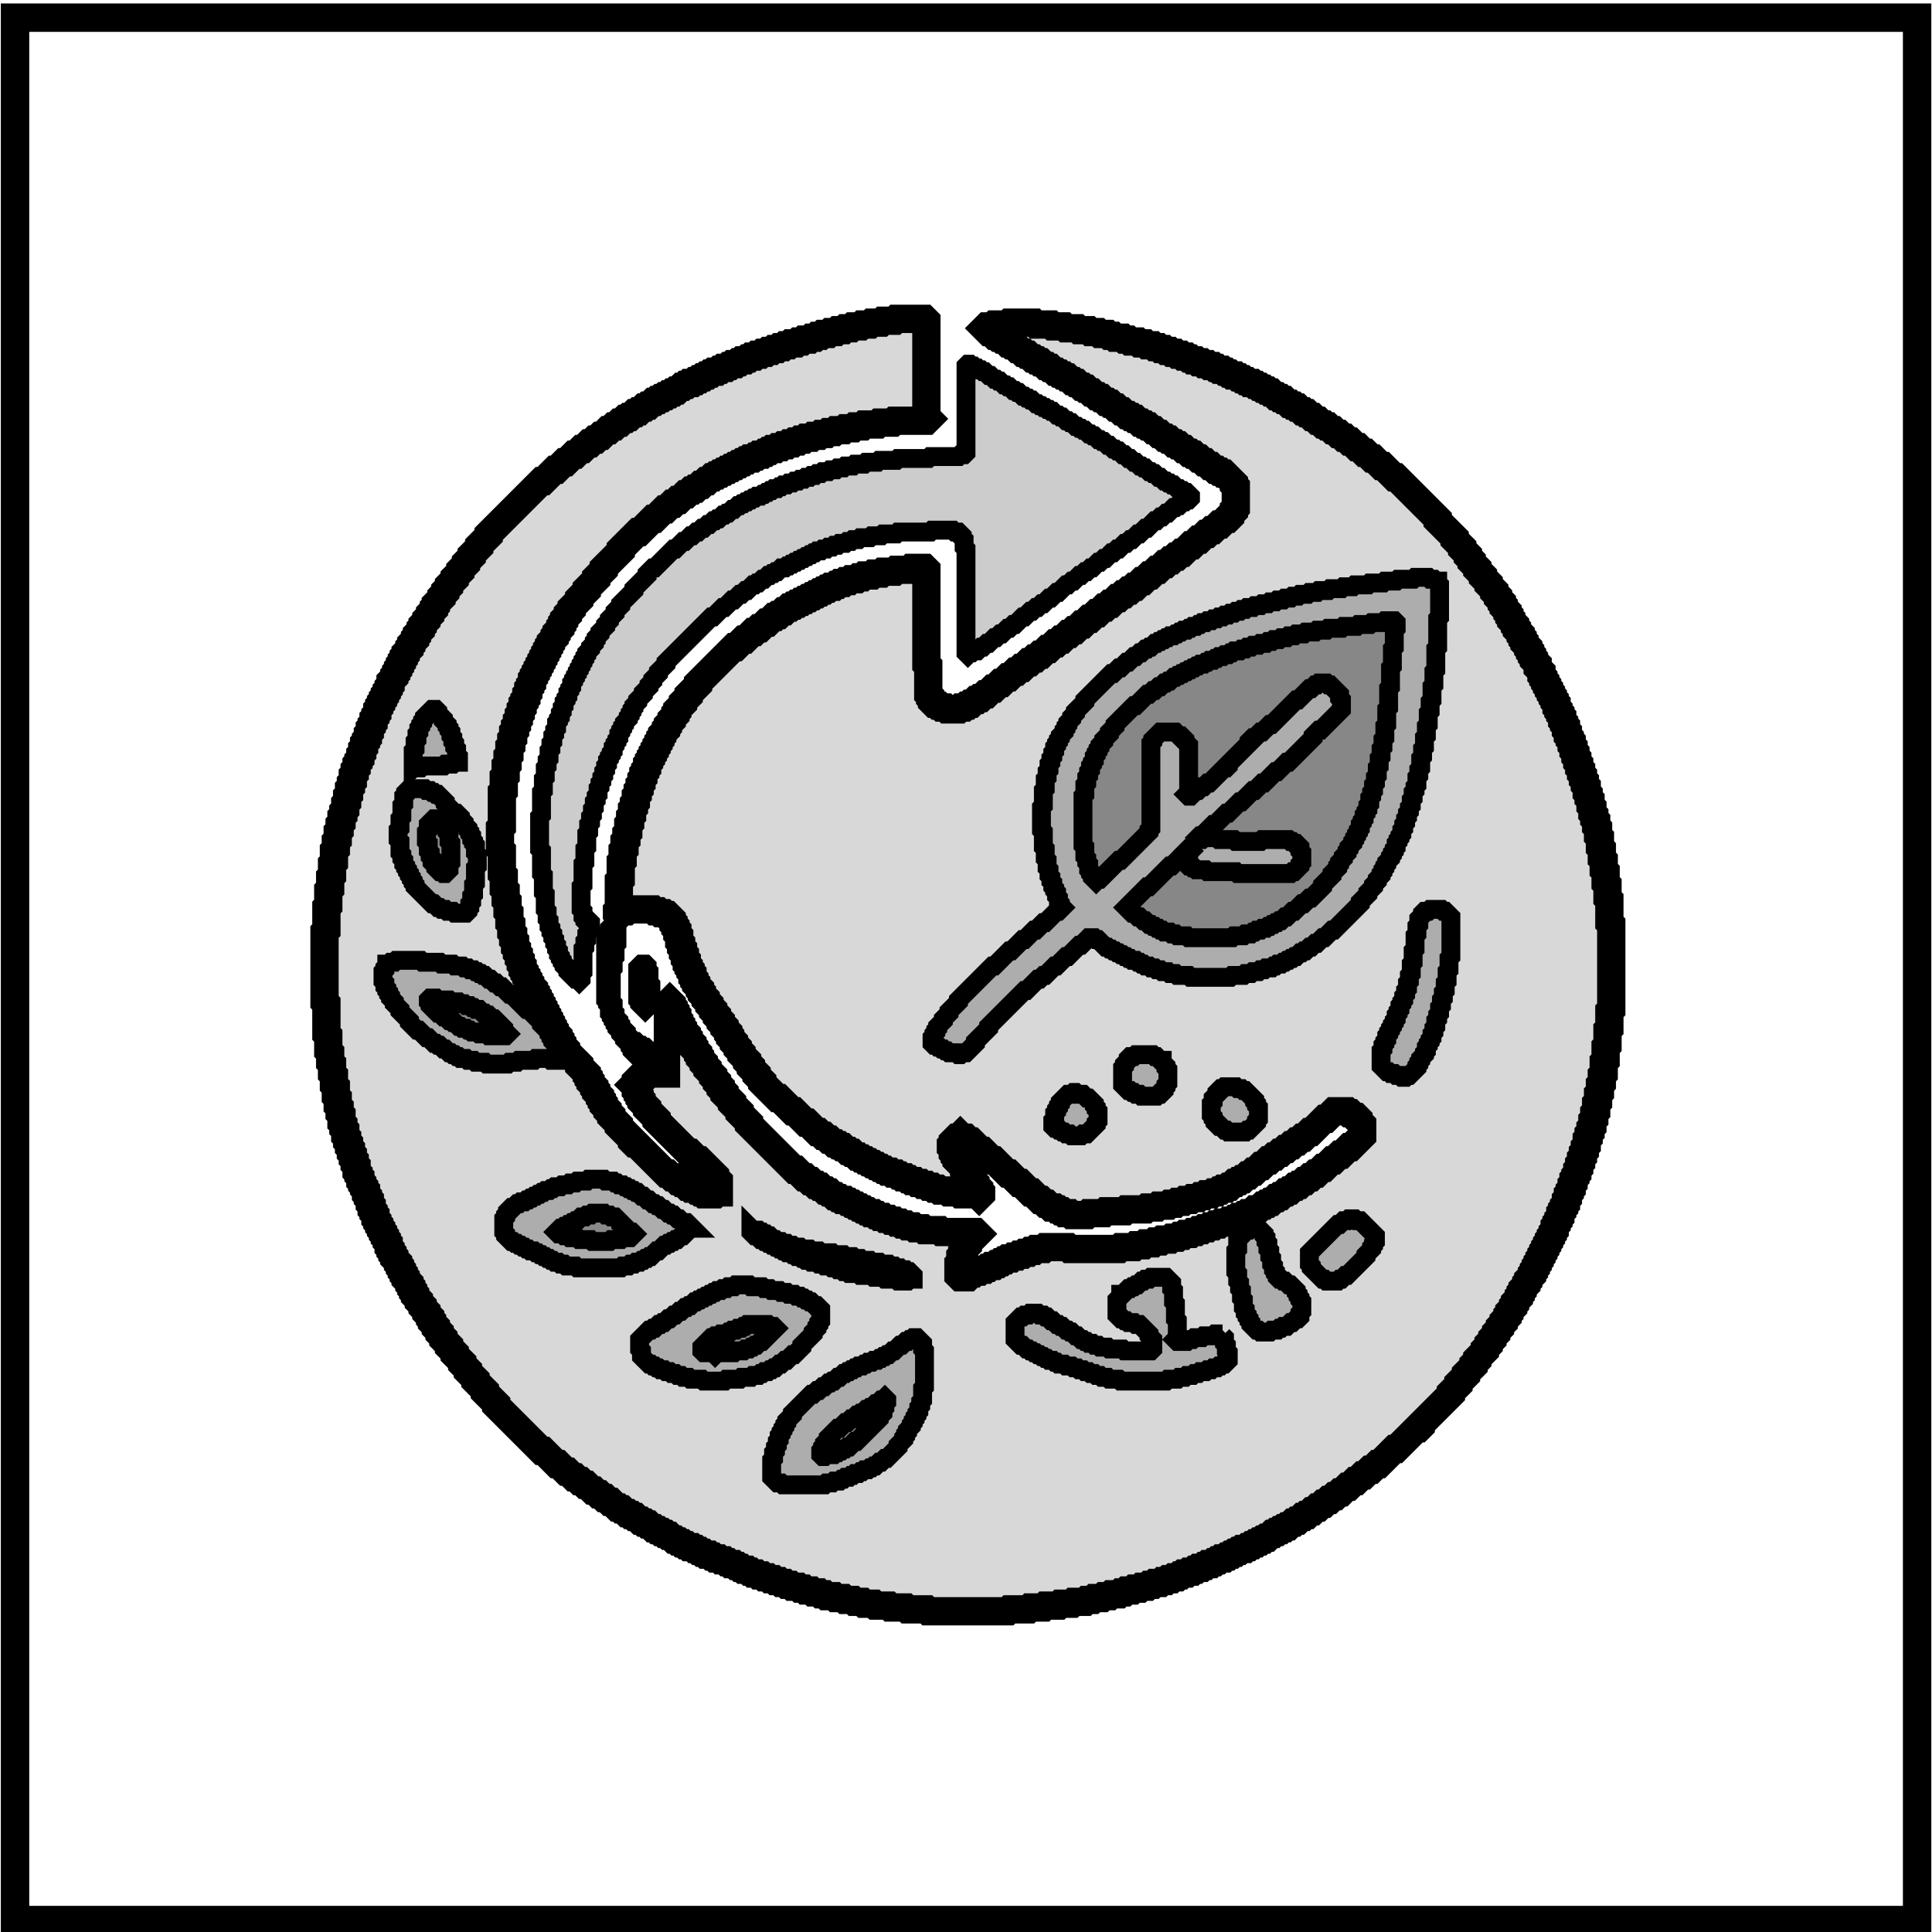 <?xml version="1.0" encoding="UTF-8" standalone="no"?>
<svg
   height="1024"
   version="1.2"
   width="1024"
   id="svg29"
   sodipodi:docname="adaptation_d.svg"
   inkscape:version="1.3.2 (091e20ef0f, 2023-11-25)"
   xmlns:inkscape="http://www.inkscape.org/namespaces/inkscape"
   xmlns:sodipodi="http://sodipodi.sourceforge.net/DTD/sodipodi-0.dtd"
   xmlns="http://www.w3.org/2000/svg"
   xmlns:svg="http://www.w3.org/2000/svg">
  <sodipodi:namedview
     id="namedview29"
     pagecolor="#ffffff"
     bordercolor="#000000"
     borderopacity="0.25"
     inkscape:showpageshadow="2"
     inkscape:pageopacity="0.0"
     inkscape:pagecheckerboard="0"
     inkscape:deskcolor="#d1d1d1"
     inkscape:zoom="0.87402344"
     inkscape:cx="511.42793"
     inkscape:cy="512"
     inkscape:window-width="1920"
     inkscape:window-height="1141"
     inkscape:window-x="0"
     inkscape:window-y="0"
     inkscape:window-maximized="1"
     inkscape:current-layer="svg29" />
  <defs
     id="defs1">
    <filter
       style="color-interpolation-filters:sRGB;"
       inkscape:label="Invert"
       id="filter31"
       x="-0.007"
       y="-0.007"
       width="1.015"
       height="1.015">
      <feColorMatrix
         type="hueRotate"
         values="180"
         result="color1"
         id="feColorMatrix30" />
      <feColorMatrix
         values="-1 0 0 0 1 0 -1 0 0 1 0 0 -1 0 1 -0.21 -0.72 -0.07 2 0 "
         result="color2"
         id="feColorMatrix31" />
    </filter>
    <filter
       style="color-interpolation-filters:sRGB;"
       inkscape:label="Invert"
       id="filter33"
       x="-0.014"
       y="-0.015"
       width="1.029"
       height="1.037">
      <feColorMatrix
         type="hueRotate"
         values="180"
         result="color1"
         id="feColorMatrix32" />
      <feColorMatrix
         values="-1 0 0 0 1 0 -1 0 0 1 0 0 -1 0 1 -0.21 -0.72 -0.07 2 0 "
         result="color2"
         id="feColorMatrix33" />
    </filter>
    <filter
       style="color-interpolation-filters:sRGB;"
       inkscape:label="Invert"
       id="filter35"
       x="-0.833"
       y="-0.139"
       width="2.667"
       height="1.277">
      <feColorMatrix
         type="hueRotate"
         values="180"
         result="color1"
         id="feColorMatrix34" />
      <feColorMatrix
         values="-1 0 0 0 1 0 -1 0 0 1 0 0 -1 0 1 -0.21 -0.72 -0.07 2 0 "
         result="color2"
         id="feColorMatrix35" />
    </filter>
    <filter
       style="color-interpolation-filters:sRGB;"
       inkscape:label="Invert"
       id="filter37"
       x="-0.714"
       y="-0.208"
       width="2.429"
       height="1.503">
      <feColorMatrix
         type="hueRotate"
         values="180"
         result="color1"
         id="feColorMatrix36" />
      <feColorMatrix
         values="-1 0 0 0 1 0 -1 0 0 1 0 0 -1 0 1 -0.21 -0.72 -0.07 2 0 "
         result="color2"
         id="feColorMatrix37" />
    </filter>
    <filter
       style="color-interpolation-filters:sRGB;"
       inkscape:label="Invert"
       id="filter39"
       x="-0.263"
       y="-0.337"
       width="1.635"
       height="1.673">
      <feColorMatrix
         type="hueRotate"
         values="180"
         result="color1"
         id="feColorMatrix38" />
      <feColorMatrix
         values="-1 0 0 0 1 0 -1 0 0 1 0 0 -1 0 1 -0.21 -0.72 -0.07 2 0 "
         result="color2"
         id="feColorMatrix39" />
    </filter>
    <filter
       style="color-interpolation-filters:sRGB;"
       inkscape:label="Invert"
       id="filter41"
       x="-0.03"
       y="-0.03"
       width="1.06"
       height="1.06">
      <feColorMatrix
         type="hueRotate"
         values="180"
         result="color1"
         id="feColorMatrix40" />
      <feColorMatrix
         values="-1 0 0 0 1 0 -1 0 0 1 0 0 -1 0 1 -0.21 -0.72 -0.07 2 0 "
         result="color2"
         id="feColorMatrix41" />
    </filter>
    <filter
       style="color-interpolation-filters:sRGB;"
       inkscape:label="Invert"
       id="filter43"
       x="-2.357"
       y="-2.5"
       width="5.714"
       height="6">
      <feColorMatrix
         type="hueRotate"
         values="180"
         result="color1"
         id="feColorMatrix42" />
      <feColorMatrix
         values="-1 0 0 0 1 0 -1 0 0 1 0 0 -1 0 1 -0.21 -0.72 -0.07 2 0 "
         result="color2"
         id="feColorMatrix43" />
    </filter>
    <filter
       style="color-interpolation-filters:sRGB;"
       inkscape:label="Invert"
       id="filter45"
       x="-3.536"
       y="-3.536"
       width="8.071"
       height="8.071">
      <feColorMatrix
         type="hueRotate"
         values="180"
         result="color1"
         id="feColorMatrix44" />
      <feColorMatrix
         values="-1 0 0 0 1 0 -1 0 0 1 0 0 -1 0 1 -0.21 -0.72 -0.07 2 0 "
         result="color2"
         id="feColorMatrix45" />
    </filter>
    <filter
       style="color-interpolation-filters:sRGB;"
       inkscape:label="Invert"
       id="filter47"
       x="-0.019"
       y="-0.02"
       width="1.037"
       height="1.04">
      <feColorMatrix
         type="hueRotate"
         values="180"
         result="color1"
         id="feColorMatrix46" />
      <feColorMatrix
         values="-1 0 0 0 1 0 -1 0 0 1 0 0 -1 0 1 -0.21 -0.72 -0.07 2 0 "
         result="color2"
         id="feColorMatrix47" />
    </filter>
    <filter
       style="color-interpolation-filters:sRGB;"
       inkscape:label="Invert"
       id="filter49"
       x="-0.208"
       y="-0.161"
       width="1.417"
       height="1.551">
      <feColorMatrix
         type="hueRotate"
         values="180"
         result="color1"
         id="feColorMatrix48" />
      <feColorMatrix
         values="-1 0 0 0 1 0 -1 0 0 1 0 0 -1 0 1 -0.21 -0.72 -0.07 2 0 "
         result="color2"
         id="feColorMatrix49" />
    </filter>
    <filter
       style="color-interpolation-filters:sRGB;"
       inkscape:label="Invert"
       id="filter51"
       x="-0.385"
       y="-0.172"
       width="1.769"
       height="1.345">
      <feColorMatrix
         type="hueRotate"
         values="180"
         result="color1"
         id="feColorMatrix50" />
      <feColorMatrix
         values="-1 0 0 0 1 0 -1 0 0 1 0 0 -1 0 1 -0.21 -0.72 -0.07 2 0 "
         result="color2"
         id="feColorMatrix51" />
    </filter>
    <filter
       style="color-interpolation-filters:sRGB;"
       inkscape:label="Invert"
       id="filter53"
       x="-0.119"
       y="-0.076"
       width="1.238"
       height="1.152">
      <feColorMatrix
         type="hueRotate"
         values="180"
         result="color1"
         id="feColorMatrix52" />
      <feColorMatrix
         values="-1 0 0 0 1 0 -1 0 0 1 0 0 -1 0 1 -0.21 -0.72 -0.07 2 0 "
         result="color2"
         id="feColorMatrix53" />
    </filter>
    <filter
       style="color-interpolation-filters:sRGB;"
       inkscape:label="Invert"
       id="filter55"
       x="-0.135"
       y="-0.056"
       width="1.27"
       height="1.112">
      <feColorMatrix
         type="hueRotate"
         values="180"
         result="color1"
         id="feColorMatrix54" />
      <feColorMatrix
         values="-1 0 0 0 1 0 -1 0 0 1 0 0 -1 0 1 -0.21 -0.72 -0.07 2 0 "
         result="color2"
         id="feColorMatrix55" />
    </filter>
    <filter
       style="color-interpolation-filters:sRGB;"
       inkscape:label="Invert"
       id="filter57"
       x="-0.119"
       y="-0.25"
       width="1.287"
       height="1.5">
      <feColorMatrix
         type="hueRotate"
         values="180"
         result="color1"
         id="feColorMatrix56" />
      <feColorMatrix
         values="-1 0 0 0 1 0 -1 0 0 1 0 0 -1 0 1 -0.21 -0.72 -0.07 2 0 "
         result="color2"
         id="feColorMatrix57" />
    </filter>
    <filter
       style="color-interpolation-filters:sRGB;"
       inkscape:label="Invert"
       id="filter59"
       x="-0.053"
       y="-0.091"
       width="1.105"
       height="1.182">
      <feColorMatrix
         type="hueRotate"
         values="180"
         result="color1"
         id="feColorMatrix58" />
      <feColorMatrix
         values="-1 0 0 0 1 0 -1 0 0 1 0 0 -1 0 1 -0.21 -0.72 -0.07 2 0 "
         result="color2"
         id="feColorMatrix59" />
    </filter>
    <filter
       style="color-interpolation-filters:sRGB;"
       inkscape:label="Invert"
       id="filter61"
       x="-0.208"
       y="-0.227"
       width="1.417"
       height="1.455">
      <feColorMatrix
         type="hueRotate"
         values="180"
         result="color1"
         id="feColorMatrix60" />
      <feColorMatrix
         values="-1 0 0 0 1 0 -1 0 0 1 0 0 -1 0 1 -0.21 -0.72 -0.07 2 0 "
         result="color2"
         id="feColorMatrix61" />
    </filter>
    <filter
       style="color-interpolation-filters:sRGB;"
       inkscape:label="Invert"
       id="filter63"
       x="-0.2"
       y="-0.208"
       width="1.4"
       height="1.417">
      <feColorMatrix
         type="hueRotate"
         values="180"
         result="color1"
         id="feColorMatrix62" />
      <feColorMatrix
         values="-1 0 0 0 1 0 -1 0 0 1 0 0 -1 0 1 -0.21 -0.72 -0.07 2 0 "
         result="color2"
         id="feColorMatrix63" />
    </filter>
    <filter
       style="color-interpolation-filters:sRGB;"
       inkscape:label="Invert"
       id="filter65"
       x="-0.208"
       y="-0.217"
       width="1.417"
       height="1.435">
      <feColorMatrix
         type="hueRotate"
         values="180"
         result="color1"
         id="feColorMatrix64" />
      <feColorMatrix
         values="-1 0 0 0 1 0 -1 0 0 1 0 0 -1 0 1 -0.21 -0.72 -0.07 2 0 "
         result="color2"
         id="feColorMatrix65" />
    </filter>
    <filter
       style="color-interpolation-filters:sRGB;"
       inkscape:label="Invert"
       id="filter67"
       x="-0.172"
       y="-0.333"
       width="1.345"
       height="1.667">
      <feColorMatrix
         type="hueRotate"
         values="180"
         result="color1"
         id="feColorMatrix66" />
      <feColorMatrix
         values="-1 0 0 0 1 0 -1 0 0 1 0 0 -1 0 1 -0.21 -0.72 -0.07 2 0 "
         result="color2"
         id="feColorMatrix67" />
    </filter>
    <filter
       style="color-interpolation-filters:sRGB;"
       inkscape:label="Invert"
       id="filter69"
       x="-0.05"
       y="-0.106"
       width="1.171"
       height="1.213">
      <feColorMatrix
         type="hueRotate"
         values="180"
         result="color1"
         id="feColorMatrix68" />
      <feColorMatrix
         values="-1 0 0 0 1 0 -1 0 0 1 0 0 -1 0 1 -0.21 -0.72 -0.07 2 0 "
         result="color2"
         id="feColorMatrix69" />
    </filter>
    <filter
       style="color-interpolation-filters:sRGB;"
       inkscape:label="Invert"
       id="filter71"
       x="-0.143"
       y="-0.152"
       width="1.286"
       height="1.303">
      <feColorMatrix
         type="hueRotate"
         values="180"
         result="color1"
         id="feColorMatrix70" />
      <feColorMatrix
         values="-1 0 0 0 1 0 -1 0 0 1 0 0 -1 0 1 -0.21 -0.72 -0.07 2 0 "
         result="color2"
         id="feColorMatrix71" />
    </filter>
    <filter
       style="color-interpolation-filters:sRGB;"
       inkscape:label="Invert"
       id="filter73"
       x="-0.143"
       y="-0.089"
       width="1.286"
       height="1.179">
      <feColorMatrix
         type="hueRotate"
         values="180"
         result="color1"
         id="feColorMatrix72" />
      <feColorMatrix
         values="-1 0 0 0 1 0 -1 0 0 1 0 0 -1 0 1 -0.21 -0.72 -0.07 2 0 "
         result="color2"
         id="feColorMatrix73" />
    </filter>
    <filter
       style="color-interpolation-filters:sRGB;"
       inkscape:label="Invert"
       id="filter75"
       x="-0.058"
       y="-0.431"
       width="1.116"
       height="1.61">
      <feColorMatrix
         type="hueRotate"
         values="180"
         result="color1"
         id="feColorMatrix74" />
      <feColorMatrix
         values="-1 0 0 0 1 0 -1 0 0 1 0 0 -1 0 1 -0.21 -0.72 -0.07 2 0 "
         result="color2"
         id="feColorMatrix75" />
    </filter>
    <filter
       style="color-interpolation-filters:sRGB;"
       inkscape:label="Invert"
       id="filter77"
       x="-0.044"
       y="-0.091"
       width="1.088"
       height="1.182">
      <feColorMatrix
         type="hueRotate"
         values="180"
         result="color1"
         id="feColorMatrix76" />
      <feColorMatrix
         values="-1 0 0 0 1 0 -1 0 0 1 0 0 -1 0 1 -0.21 -0.72 -0.07 2 0 "
         result="color2"
         id="feColorMatrix77" />
    </filter>
    <filter
       style="color-interpolation-filters:sRGB;"
       inkscape:label="Invert"
       id="filter79"
       x="-0.128"
       y="-0.312"
       width="1.31"
       height="1.754">
      <feColorMatrix
         type="hueRotate"
         values="180"
         result="color1"
         id="feColorMatrix78" />
      <feColorMatrix
         values="-1 0 0 0 1 0 -1 0 0 1 0 0 -1 0 1 -0.21 -0.72 -0.07 2 0 "
         result="color2"
         id="feColorMatrix79" />
    </filter>
    <filter
       style="color-interpolation-filters:sRGB;"
       inkscape:label="Invert"
       id="filter81"
       x="-0.052"
       y="-0.098"
       width="1.104"
       height="1.196">
      <feColorMatrix
         type="hueRotate"
         values="180"
         result="color1"
         id="feColorMatrix80" />
      <feColorMatrix
         values="-1 0 0 0 1 0 -1 0 0 1 0 0 -1 0 1 -0.21 -0.72 -0.07 2 0 "
         result="color2"
         id="feColorMatrix81" />
    </filter>
    <filter
       style="color-interpolation-filters:sRGB;"
       inkscape:label="Invert"
       id="filter83"
       x="-0.143"
       y="-0.228"
       width="1.286"
       height="1.389">
      <feColorMatrix
         type="hueRotate"
         values="180"
         result="color1"
         id="feColorMatrix82" />
      <feColorMatrix
         values="-1 0 0 0 1 0 -1 0 0 1 0 0 -1 0 1 -0.21 -0.72 -0.07 2 0 "
         result="color2"
         id="feColorMatrix83" />
    </filter>
    <filter
       style="color-interpolation-filters:sRGB;"
       inkscape:label="Invert"
       id="filter85"
       x="-0.062"
       y="-0.064"
       width="1.123"
       height="1.128">
      <feColorMatrix
         type="hueRotate"
         values="180"
         result="color1"
         id="feColorMatrix84" />
      <feColorMatrix
         values="-1 0 0 0 1 0 -1 0 0 1 0 0 -1 0 1 -0.21 -0.72 -0.07 2 0 "
         result="color2"
         id="feColorMatrix85" />
    </filter>
    <filter
       style="color-interpolation-filters:sRGB;"
       inkscape:label="Invert"
       id="filter87"
       x="-0.011"
       y="-0.011"
       width="1.022"
       height="1.022">
      <feColorMatrix
         type="hueRotate"
         values="180"
         result="color1"
         id="feColorMatrix86" />
      <feColorMatrix
         values="-1 0 0 0 1 0 -1 0 0 1 0 0 -1 0 1 -0.21 -0.72 -0.07 2 0 "
         result="color2"
         id="feColorMatrix87" />
    </filter>
  </defs>
  <polygon
     fill="#000000"
     fill-opacity="0.2"
     points="490,169 491,170 491,221 492,222 491,223 474,223 473,224 466,224 465,225 458,225 457,226 453,226 452,227 448,227 447,228 443,228 442,229 439,229 438,230 435,230 434,231 431,231 430,232 427,232 426,233 424,233 423,234 421,234 420,235 418,235 417,236 415,236 414,237 412,237 411,238 409,238 408,239 407,239 406,240 405,240 404,241 402,241 401,242 400,242 399,243 397,243 396,244 395,244 394,245 393,245 392,246 391,246 390,247 389,247 388,248 387,248 386,249 385,249 384,250 383,250 382,251 381,251 380,252 379,252 378,253 377,253 375,255 374,255 372,257 371,257 369,259 368,259 367,260 366,260 364,262 363,262 360,265 359,265 357,267 356,267 353,270 352,270 347,275 346,275 339,282 338,282 329,291 329,292 320,301 320,302 316,306 316,307 311,312 311,313 307,317 307,318 303,322 303,323 301,325 301,326 299,328 299,329 298,330 298,331 297,332 297,333 295,335 295,336 294,337 294,338 292,340 292,341 291,342 291,343 290,344 290,345 289,346 289,347 288,348 288,349 287,350 287,351 286,352 286,353 285,354 285,355 284,356 284,357 283,358 283,359 282,360 282,362 281,363 281,364 280,365 280,367 279,368 279,370 278,371 278,372 277,373 277,375 276,376 276,378 275,379 275,381 274,382 274,384 273,385 273,387 272,388 272,391 271,392 271,395 270,396 270,400 269,401 269,405 268,406 268,411 267,412 267,419 266,420 266,438 265,439 265,450 266,451 266,463 267,464 267,471 268,472 268,477 269,478 269,483 270,484 270,489 271,490 271,494 272,495 272,498 273,499 273,502 274,503 274,505 275,506 275,508 276,509 276,511 277,512 277,514 278,515 278,516 279,517 279,518 280,519 280,520 281,521 281,522 283,524 283,525 284,526 284,527 285,528 285,529 286,530 286,531 287,532 287,533 288,534 288,535 289,536 289,537 290,538 290,539 291,540 291,541 292,542 292,543 293,544 293,545 294,546 294,547 296,549 296,550 297,551 297,552 298,553 298,554 300,556 300,557 307,564 307,565 311,569 311,570 312,571 312,572 313,573 313,574 315,576 315,577 316,578 316,579 318,581 318,582 319,583 319,584 320,585 320,586 322,588 322,589 324,591 324,592 328,596 328,597 335,604 335,605 336,606 337,606 353,622 354,622 356,624 357,624 359,626 360,626 361,627 362,627 364,629 365,629 366,630 368,630 369,631 370,631 371,632 372,632 373,633 379,633 380,632 381,632 381,626 379,624 379,623 371,615 370,615 366,611 365,611 348,594 348,593 343,588 343,587 340,584 340,583 339,582 339,581 338,580 338,579 337,578 337,576 336,575 337,574 337,573 340,570 343,570 344,569 353,569 353,556 354,555 354,548 355,547 355,544 354,543 354,532 355,531 356,532 356,533 357,534 357,535 358,536 358,537 359,538 359,540 360,541 360,542 361,543 361,544 362,545 362,546 364,548 364,549 365,550 365,551 367,553 367,554 368,555 368,556 370,558 370,559 371,560 371,561 373,563 373,564 375,566 375,567 378,570 378,571 380,573 380,574 382,576 382,577 384,579 384,580 388,584 388,585 392,589 392,590 397,595 397,596 421,620 422,620 426,624 427,624 429,626 430,626 432,628 433,628 434,629 435,629 437,631 438,631 439,632 440,632 442,634 443,634 444,635 445,635 446,636 448,636 449,637 450,637 451,638 452,638 453,639 454,639 455,640 456,640 457,641 458,641 459,642 460,642 461,643 463,643 464,644 465,644 466,645 468,645 469,646 471,646 472,647 474,647 475,648 477,648 478,649 480,649 481,650 484,650 485,651 489,651 490,652 498,652 499,653 517,653 518,654 513,659 513,660 511,662 511,663 510,664 510,665 509,666 509,669 508,670 508,676 509,677 513,677 515,675 516,675 517,674 519,674 520,673 522,673 523,672 524,672 525,671 527,671 528,670 529,670 530,669 531,669 532,668 533,668 534,667 536,667 537,666 539,666 540,665 542,665 543,664 545,664 546,663 548,663 549,662 553,662 554,661 566,661 567,662 593,662 594,661 601,661 602,660 606,660 607,659 611,659 612,658 615,658 616,657 620,657 621,656 624,656 625,655 627,655 628,654 631,654 632,653 634,653 635,652 637,652 638,651 640,651 641,650 643,650 644,649 646,649 647,648 650,648 651,647 653,647 654,646 655,646 656,645 658,645 659,644 660,644 661,643 663,643 665,641 667,641 669,639 670,639 671,638 672,638 673,637 674,637 676,635 677,635 678,634 679,634 681,632 682,632 683,631 684,631 686,629 687,629 688,628 689,628 691,626 692,626 694,624 695,624 697,622 698,622 701,619 702,619 706,615 707,615 710,612 711,612 715,608 716,608 722,602 722,596 720,594 720,593 719,592 718,592 716,590 715,590 714,589 707,589 703,593 702,593 695,600 694,600 691,603 690,603 688,605 687,605 685,607 684,607 682,609 681,609 679,611 678,611 676,613 675,613 673,615 672,615 669,618 668,618 665,621 664,621 662,623 661,623 659,625 658,625 657,626 656,626 655,627 654,627 652,629 651,629 650,630 648,630 647,631 646,631 645,632 643,632 642,633 639,633 638,634 636,634 635,635 632,635 631,636 628,636 627,637 624,637 623,638 620,638 619,639 614,639 613,640 608,640 607,641 597,641 596,642 586,642 585,643 577,643 576,644 568,644 567,643 564,643 563,642 562,642 561,641 560,641 559,640 557,640 555,638 554,638 552,636 551,636 547,632 546,632 541,627 540,627 535,622 534,622 527,615 526,615 521,610 520,610 515,605 514,605 512,603 510,603 509,602 508,603 507,603 505,605 505,606 504,607 504,608 505,609 505,611 506,612 506,613 507,614 507,615 511,619 511,620 515,624 515,625 517,627 517,628 519,630 519,631 520,632 520,633 519,634 518,633 509,633 508,632 503,632 502,631 498,631 497,630 495,630 494,629 492,629 491,628 489,628 488,627 486,627 485,626 483,626 482,625 481,625 480,624 478,624 477,623 476,623 475,622 473,622 472,621 470,621 469,620 468,620 467,619 466,619 465,618 464,618 463,617 462,617 461,616 460,616 459,615 458,615 457,614 456,614 455,613 454,613 452,611 451,611 450,610 449,610 447,608 446,608 445,607 444,607 443,606 442,606 440,604 439,604 437,602 436,602 434,600 433,600 428,595 427,595 421,589 420,589 413,582 412,582 404,574 404,573 401,570 401,569 398,566 398,565 396,563 396,562 393,559 393,558 391,556 391,555 389,553 389,552 387,550 387,549 386,548 386,547 384,545 384,544 382,542 382,541 380,539 380,538 378,536 378,535 376,533 376,532 374,530 374,529 372,527 372,526 371,525 371,524 369,522 369,521 368,520 368,519 367,518 367,516 366,515 366,514 365,513 365,512 364,511 364,509 363,508 363,506 362,505 362,503 361,502 361,500 360,499 360,496 359,495 359,493 358,492 358,491 357,490 357,489 356,488 356,487 354,485 353,485 352,484 350,484 349,483 347,483 346,482 333,482 332,483 330,483 328,485 327,484 327,483 328,482 328,467 329,466 329,457 330,456 330,451 331,450 331,446 332,445 332,442 333,441 333,437 334,436 334,433 335,432 335,429 336,428 336,426 337,425 337,422 338,421 338,419 339,418 339,416 340,415 340,413 341,412 341,410 342,409 342,408 343,407 343,405 344,404 344,403 345,402 345,401 346,400 346,399 347,398 347,397 348,396 348,395 349,394 349,393 350,392 350,391 351,390 351,389 353,387 353,386 354,385 354,384 356,382 356,381 358,379 358,378 359,377 359,376 362,373 362,372 365,369 365,368 370,363 370,362 389,343 390,343 394,339 395,339 399,335 400,335 402,333 403,333 406,330 407,330 410,327 411,327 412,326 413,326 415,324 416,324 418,322 419,322 420,321 421,321 422,320 423,320 424,319 425,319 426,318 427,318 428,317 429,317 430,316 431,316 432,315 433,315 434,314 435,314 436,313 437,313 438,312 439,312 440,311 442,311 443,310 444,310 445,309 447,309 448,308 450,308 451,307 454,307 455,306 457,306 458,305 462,305 463,304 467,304 468,303 474,303 475,302 482,302 483,301 490,301 491,302 491,352 492,353 492,368 493,369 493,370 494,371 494,372 495,373 496,373 497,374 498,374 499,375 501,375 502,376 508,376 509,375 511,375 512,374 513,374 514,373 515,373 517,371 518,371 519,370 520,370 522,368 523,368 526,365 527,365 530,362 531,362 534,359 535,359 538,356 539,356 541,354 542,354 545,351 546,351 548,349 549,349 551,347 552,347 555,344 556,344 559,341 560,341 562,339 563,339 566,336 567,336 569,334 570,334 573,331 574,331 577,328 578,328 581,325 582,325 585,322 586,322 588,320 589,320 592,317 593,317 595,315 596,315 598,313 599,313 601,311 602,311 605,308 606,308 609,305 610,305 613,302 614,302 617,299 618,299 620,297 621,297 623,295 624,295 626,293 627,293 631,289 632,289 635,286 636,286 639,283 640,283 642,281 643,281 646,278 647,278 650,275 651,275 652,274 652,273 654,271 654,270 655,269 655,258 654,257 654,256 649,251 648,251 647,250 646,250 645,249 644,249 642,247 641,247 639,245 638,245 636,243 635,243 633,241 632,241 631,240 630,240 628,238 627,238 625,236 624,236 623,235 622,235 620,233 619,233 618,232 617,232 615,230 614,230 612,228 611,228 609,226 608,226 607,225 606,225 605,224 604,224 602,222 601,222 600,221 599,221 598,220 597,220 595,218 594,218 592,216 591,216 589,214 588,214 587,213 586,213 584,211 583,211 582,210 581,210 579,208 578,208 576,206 575,206 574,205 573,205 571,203 570,203 569,202 568,202 566,200 565,200 564,199 563,199 562,198 561,198 560,197 559,197 557,195 556,195 555,194 554,194 552,192 551,192 550,191 549,191 548,190 547,190 545,188 544,188 543,187 542,187 540,185 539,185 537,183 536,183 535,182 534,182 532,180 531,180 530,179 529,179 528,178 527,178 525,176 524,176 522,174 523,173 526,173 527,172 534,172 535,171 548,171 549,172 557,172 558,173 564,173 565,174 571,174 572,175 577,175 578,176 582,176 583,177 587,177 588,178 590,178 591,179 595,179 596,180 598,180 599,181 603,181 604,182 607,182 608,183 611,183 612,184 614,184 615,185 617,185 618,186 620,186 621,187 623,187 624,188 626,188 627,189 629,189 630,190 631,190 632,191 634,191 635,192 637,192 638,193 640,193 641,194 643,194 644,195 645,195 646,196 648,196 649,197 650,197 651,198 652,198 653,199 655,199 656,200 657,200 658,201 659,201 660,202 661,202 662,203 664,203 665,204 666,204 667,205 668,205 669,206 670,206 671,207 672,207 673,208 674,208 676,210 677,210 678,211 679,211 680,212 681,212 683,214 684,214 685,215 686,215 687,216 688,216 690,218 691,218 692,219 693,219 695,221 696,221 698,223 699,223 701,225 702,225 703,226 704,226 706,228 707,228 709,230 710,230 712,232 713,232 715,234 716,234 719,237 720,237 723,240 724,240 727,243 728,243 732,247 733,247 739,253 740,253 762,275 762,276 771,285 771,286 775,290 775,291 778,294 778,295 780,297 780,298 783,301 783,302 786,305 786,306 789,309 789,310 792,313 792,314 794,316 794,317 796,319 796,320 797,321 797,322 799,324 799,325 800,326 800,327 801,328 801,329 803,331 803,332 804,333 804,334 806,336 806,337 807,338 807,339 808,340 808,341 810,343 810,344 811,345 811,346 812,347 812,348 813,349 813,350 815,352 815,354 817,356 817,358 818,359 818,360 819,361 819,362 820,363 820,364 821,365 821,366 822,367 822,368 823,369 823,370 824,371 824,372 825,373 825,375 826,376 826,377 827,378 827,379 828,380 828,382 829,383 829,384 830,385 830,387 831,388 831,390 832,391 832,392 833,393 833,395 834,396 834,398 835,399 835,401 836,402 836,404 837,405 837,407 838,408 838,410 839,411 839,413 840,414 840,416 841,417 841,420 842,421 842,423 843,424 843,427 844,428 844,431 845,432 845,434 846,435 846,438 847,439 847,443 848,444 848,449 849,450 849,455 850,456 850,461 851,462 851,468 852,469 852,476 853,477 853,489 854,490 854,535 853,536 853,545 852,546 852,554 851,555 851,562 850,563 850,569 849,570 849,574 848,575 848,579 847,580 847,584 846,585 846,589 845,590 845,593 844,594 844,597 843,598 843,600 842,601 842,603 841,604 841,607 840,608 840,610 839,611 839,613 838,614 838,616 837,617 837,619 836,620 836,622 835,623 835,624 834,625 834,627 833,628 833,630 832,631 832,632 831,633 831,635 830,636 830,638 829,639 829,640 828,641 828,642 827,643 827,645 826,646 826,647 825,648 825,649 824,650 824,652 823,653 823,654 822,655 822,656 821,657 821,658 820,659 820,660 819,661 819,662 818,663 818,664 817,665 817,666 816,667 816,668 815,669 815,670 814,671 814,672 813,673 813,674 812,675 812,676 810,678 810,679 809,680 809,681 807,683 807,684 806,685 806,686 805,687 805,688 803,690 803,691 802,692 802,693 800,695 800,696 799,697 799,698 797,700 797,701 795,703 795,704 793,706 793,707 791,709 791,710 789,712 789,713 787,715 787,716 783,720 783,721 781,723 781,724 777,728 777,729 773,733 773,734 769,738 769,739 753,755 753,756 752,757 751,757 740,768 739,768 731,776 730,776 727,779 726,779 723,782 722,782 719,785 718,785 715,788 714,788 711,791 710,791 708,793 707,793 705,795 704,795 702,797 701,797 699,799 698,799 696,801 695,801 693,803 692,803 691,804 690,804 688,806 687,806 686,807 685,807 683,809 682,809 681,810 680,810 679,811 678,811 677,812 676,812 675,813 674,813 672,815 671,815 670,816 669,816 668,817 667,817 666,818 665,818 664,819 663,819 662,820 661,820 660,821 658,821 657,822 656,822 655,823 654,823 653,824 652,824 651,825 650,825 649,826 647,826 646,827 645,827 644,828 643,828 642,829 640,829 639,830 638,830 637,831 635,831 634,832 633,832 632,833 630,833 629,834 627,834 626,835 625,835 624,836 622,836 621,837 619,837 618,838 616,838 615,839 612,839 611,840 609,840 608,841 605,841 604,842 601,842 600,843 597,843 596,844 594,844 593,845 589,845 588,846 585,846 584,847 580,847 579,848 576,848 575,849 569,849 568,850 562,850 561,851 554,851 553,852 546,852 545,853 535,853 534,854 492,854 491,853 481,853 480,852 472,852 471,851 464,851 463,850 458,850 457,849 453,849 452,848 448,848 447,847 443,847 442,846 438,846 437,845 435,845 434,844 431,844 430,843 427,843 426,842 424,842 423,841 420,841 419,840 417,840 416,839 414,839 413,838 411,838 410,837 408,837 407,836 405,836 404,835 402,835 401,834 399,834 398,833 397,833 396,832 394,832 393,831 392,831 391,830 390,830 389,829 387,829 386,828 385,828 384,827 382,827 381,826 379,826 378,825 377,825 376,824 374,824 373,823 372,823 371,822 370,822 369,821 368,821 367,820 365,820 364,819 363,819 362,818 361,818 360,817 359,817 358,816 357,816 355,814 354,814 353,813 352,813 351,812 350,812 349,811 348,811 347,810 346,810 344,808 343,808 342,807 341,807 340,806 339,806 337,804 336,804 335,803 334,803 333,802 332,802 330,800 329,800 328,799 327,799 324,796 323,796 321,794 320,794 318,792 317,792 315,790 314,790 311,787 310,787 308,785 307,785 305,783 304,783 301,780 300,780 296,776 295,776 288,769 287,769 263,745 263,744 257,738 257,737 252,732 252,731 248,727 248,726 245,723 245,722 241,718 241,717 238,714 238,713 235,710 235,709 233,707 233,706 231,704 231,703 229,701 229,700 228,699 228,698 226,696 226,695 224,693 224,692 222,690 222,689 220,687 220,686 219,685 219,684 218,683 218,682 217,681 217,680 215,678 215,677 214,676 214,675 213,674 213,673 212,672 212,671 211,670 211,669 209,667 209,666 208,665 208,664 207,663 207,662 206,661 206,659 205,658 205,657 204,656 204,655 203,654 203,653 202,652 202,651 201,650 201,649 200,648 200,647 199,646 199,644 198,643 198,642 197,641 197,639 196,638 196,636 195,635 195,634 194,633 194,631 193,630 193,629 192,628 192,627 191,626 191,624 190,623 190,622 189,621 189,618 188,617 188,615 187,614 187,612 186,611 186,609 185,608 185,606 184,605 184,603 183,602 183,599 182,598 182,596 181,595 181,591 180,590 180,587 179,586 179,582 178,581 178,576 177,575 177,570 176,569 176,564 175,563 175,558 174,557 174,549 173,548 173,532 172,531 172,494 173,493 173,481 174,480 174,472 175,471 175,465 176,464 176,458 177,457 177,451 178,450 178,446 179,445 179,441 180,440 180,437 181,436 181,433 182,432 182,430 183,429 183,426 184,425 184,422 185,421 185,418 186,417 186,415 187,414 187,411 188,410 188,408 189,407 189,405 190,404 190,403 191,402 191,400 192,399 192,397 193,396 193,394 194,393 194,392 195,391 195,389 196,388 196,386 197,385 197,384 198,383 198,381 199,380 199,379 200,378 200,376 201,375 201,374 202,373 202,372 203,371 203,370 204,369 204,368 205,367 205,366 206,365 206,364 207,363 207,361 209,359 209,358 210,357 210,356 211,355 211,354 212,353 212,352 213,351 213,350 214,349 214,348 215,347 215,346 217,344 217,343 218,342 218,341 220,339 220,338 221,337 221,336 223,334 223,333 224,332 224,331 226,329 226,328 228,326 228,325 230,323 230,322 231,321 231,320 234,317 234,316 236,314 236,313 238,311 238,310 241,307 241,306 244,303 244,302 247,299 247,298 250,295 250,294 254,290 254,289 259,284 259,283 287,255 288,255 294,249 295,249 299,245 300,245 304,241 305,241 308,238 309,238 312,235 313,235 315,233 316,233 318,231 319,231 322,228 323,228 325,226 326,226 328,224 329,224 331,222 332,222 333,221 334,221 336,219 337,219 338,218 339,218 341,216 342,216 343,215 344,215 346,213 347,213 348,212 349,212 350,211 351,211 352,210 353,210 354,209 355,209 356,208 357,208 358,207 359,207 361,205 362,205 363,204 364,204 365,203 367,203 368,202 369,202 370,201 371,201 372,200 373,200 374,199 375,199 376,198 377,198 378,197 380,197 381,196 382,196 383,195 385,195 386,194 387,194 388,193 390,193 391,192 392,192 393,191 395,191 396,190 397,190 398,189 400,189 401,188 403,188 404,187 406,187 407,186 409,186 410,185 412,185 413,184 415,184 416,183 418,183 419,182 422,182 423,181 425,181 426,180 429,180 430,179 432,179 433,178 435,178 436,177 439,177 440,176 443,176 444,175 447,175 448,174 451,174 452,173 456,173 457,172 461,172 462,171 467,171 468,170 474,170 475,169 "
     stroke="#000"
     stroke-width="10"
     id="polygon29"
     style="stroke:#000000;stroke-width:15;stroke-dasharray:none;stroke-opacity:1;fill:#000000;fill-opacity:0.153;filter:url(#filter87)" />
  <polygon
     fill="#000"
     fill-opacity="0.2"
     points="484,709 483,710 482,710 481,711 480,711 478,713 477,713 474,716 473,716 471,718 470,718 469,719 468,719 467,720 466,720 465,721 463,721 462,722 460,722 459,723 458,723 457,724 455,724 454,725 453,725 452,726 451,726 450,727 449,727 448,728 447,728 445,730 444,730 442,732 441,732 440,733 439,733 437,735 436,735 434,737 433,737 431,739 430,739 420,749 420,750 417,753 417,754 416,755 416,756 415,757 415,758 414,759 414,760 413,761 413,763 412,764 412,766 411,767 411,769 410,770 410,773 409,774 409,783 412,786 414,786 415,787 437,787 438,786 441,786 442,785 445,785 446,784 447,784 448,783 450,783 451,782 452,782 453,781 455,781 456,780 457,780 458,779 460,779 461,778 462,778 463,777 464,777 466,775 467,775 469,773 470,773 476,767 476,766 479,763 479,762 480,761 480,760 481,759 481,758 483,756 483,755 484,754 484,753 485,752 485,751 486,750 486,749 487,748 487,746 488,745 488,743 489,742 489,736 490,735 490,716 489,715 489,712 486,709"
     stroke="#000"
     stroke-width="10"
     id="polygon1"
     style="filter:url(#filter85)" />
  <polygon
     fill="#000"
     fill-opacity="0.2"
     points="468,742 469,741 470,742 470,743 469,744 469,746 468,747 468,749 466,751 466,752 454,764 453,764 450,767 449,767 448,768 447,768 446,769 445,769 444,770 443,770 442,771 438,771 437,772 436,772 435,771 435,769 436,768 436,767 437,766 437,765 439,763 439,762 444,757 445,757 448,754 449,754 451,752 452,752 454,750 455,750 456,749 457,749 459,747 460,747 461,746 462,746 464,744 465,744 467,742"
     stroke="#000"
     stroke-width="10"
     id="polygon2"
     style="filter:url(#filter83)" />
  <polygon
     fill="#000"
     fill-opacity="0.2"
     points="390,681 389,682 386,682 385,683 383,683 382,684 380,684 379,685 378,685 377,686 376,686 375,687 374,687 373,688 372,688 371,689 370,689 369,690 368,690 366,692 365,692 364,693 363,693 361,695 360,695 358,697 357,697 355,699 354,699 352,701 351,701 350,702 349,702 347,704 346,704 345,705 344,705 339,710 339,715 340,716 340,719 344,723 345,723 346,724 347,724 348,725 349,725 350,726 352,726 353,727 355,727 356,728 358,728 359,729 361,729 362,730 365,730 366,731 372,731 373,732 384,732 385,731 392,731 393,730 398,730 399,729 402,729 403,728 404,728 405,727 407,727 408,726 409,726 410,725 411,725 413,723 414,723 416,721 417,721 420,718 421,718 425,714 425,713 431,707 431,706 433,704 433,703 434,702 434,701 435,700 435,694 433,692 432,692 430,690 429,690 428,689 427,689 426,688 425,688 424,687 422,687 421,686 418,686 417,685 414,685 413,684 409,684 408,683 405,683 404,682 398,682 397,681"
     stroke="#000"
     stroke-width="10"
     id="polygon3"
     style="filter:url(#filter81)" />
  <polygon
     fill="#000"
     fill-opacity="0.2"
     points="395,703 396,702 407,702 408,703 410,703 411,704 404,711 403,711 401,713 400,713 399,714 398,714 397,715 395,715 394,716 390,716 389,717 380,717 379,718 378,717 373,717 372,716 372,714 377,709 378,709 379,708 381,708 382,707 385,707 386,706 387,706 388,705 390,705 391,704 393,704 394,703"
     stroke="#000"
     stroke-width="10"
     id="polygon4"
     style="filter:url(#filter79)" />
  <polygon
     fill="#000"
     fill-opacity="0.2"
     points="610,677 609,678 607,678 606,679 605,679 603,681 602,681 601,682 600,682 599,683 598,683 595,686 594,686 594,687 592,689 592,697 594,699 595,699 596,700 597,700 598,701 601,701 602,702 604,702 609,707 609,708 611,710 611,715 610,716 596,716 595,715 588,715 587,714 583,714 582,713 580,713 579,712 577,712 576,711 575,711 574,710 573,710 571,708 570,708 568,706 567,706 566,705 565,705 563,703 562,703 561,702 560,702 558,700 557,700 555,698 554,698 553,697 551,697 550,696 546,696 545,697 543,697 542,698 541,698 538,701 538,710 541,713 542,713 544,715 545,715 546,716 547,716 548,717 549,717 550,718 551,718 552,719 553,719 554,720 555,720 556,721 558,721 559,722 560,722 561,723 564,723 565,724 568,724 569,725 571,725 572,726 574,726 575,727 577,727 578,728 580,728 581,729 583,729 584,730 587,730 588,731 593,731 594,732 618,732 619,731 624,731 625,730 628,730 629,729 632,729 633,728 635,728 636,727 639,727 640,726 642,726 643,725 645,725 646,724 647,724 648,723 649,723 651,721 651,717 650,716 650,713 649,712 649,709 648,708 648,707 649,706 648,707 644,707 643,708 638,708 637,709 633,709 632,710 630,710 629,711 624,711 623,710 624,709 624,700 623,699 623,691 622,690 622,684 621,683 621,680 618,677"
     stroke="#000"
     stroke-width="10"
     id="polygon5"
     style="filter:url(#filter77)" />
  <polygon
     fill="#000"
     fill-opacity="0.2"
     points="398,651 398,653 400,655 401,655 403,657 404,657 405,658 406,658 407,659 408,659 409,660 410,660 411,661 412,661 413,662 414,662 415,663 416,663 417,664 419,664 420,665 421,665 422,666 424,666 425,667 426,667 427,668 429,668 430,669 433,669 434,670 436,670 437,671 440,671 441,672 443,672 444,673 446,673 447,674 449,674 450,675 455,675 456,676 462,676 463,677 468,677 469,678 475,678 476,679 481,679 482,678 484,678 484,676 482,674 481,674 480,673 478,673 477,672 475,672 474,671 472,671 471,670 467,670 466,669 462,669 461,668 457,668 456,667 453,667 452,666 448,666 447,665 442,665 441,664 435,664 434,663 430,663 429,662 425,662 424,661 421,661 420,660 418,660 417,659 415,659 414,658 412,658 411,657 410,657 408,655 407,655 406,654 405,654 404,653 403,653 402,652 399,652"
     stroke="#000"
     stroke-width="10"
     id="polygon6"
     style="filter:url(#filter75)" />
  <polygon
     fill="#000"
     fill-opacity="0.2"
     points="665,650 664,651 663,651 662,652 661,652 656,657 656,662 655,663 655,674 656,675 656,679 657,680 657,683 658,684 658,688 659,689 659,693 660,694 660,696 661,697 661,698 662,699 662,700 663,701 663,702 666,705 667,705 668,706 673,706 674,705 677,705 678,704 679,704 680,703 682,703 684,701 685,701 687,699 688,699 689,698 689,696 690,695 690,690 689,689 689,688 688,687 688,686 687,685 687,684 684,681 683,681 681,679 680,679 679,678 678,678 677,677 677,676 676,675 676,674 675,673 675,671 674,670 674,667 673,666 673,663 672,662 672,659 671,658 671,656 670,655 670,654 666,650"
     stroke="#000"
     stroke-width="10"
     id="polygon7"
     style="filter:url(#filter73)" />
  <polygon
     fill="#000"
     fill-opacity="0.2"
     points="715,646 714,647 712,647 710,649 709,649 694,664 694,670 695,671 695,672 701,678 702,678 703,679 709,679 710,678 711,678 713,676 714,676 724,666 724,665 727,662 727,661 728,660 728,659 729,658 729,655 721,647 719,647 718,646"
     stroke="#000"
     stroke-width="10"
     id="polygon8"
     style="filter:url(#filter71)" />
  <polygon
     fill="#000"
     fill-opacity="0.2"
     points="312,625 311,626 306,626 305,627 302,627 301,628 298,628 297,629 294,629 293,630 292,630 291,631 289,631 288,632 287,632 286,633 285,633 284,634 283,634 282,635 281,635 280,636 279,636 278,637 276,637 275,638 274,638 272,640 271,640 269,642 269,643 268,644 268,645 267,646 267,653 268,654 268,655 271,658 272,658 273,659 274,659 275,660 276,660 277,661 278,661 279,662 280,662 281,663 283,663 284,664 285,664 286,665 287,665 288,666 289,666 290,667 291,667 292,668 293,668 294,669 296,669 297,670 299,670 300,671 305,671 306,672 329,672 330,671 333,671 334,670 336,670 337,669 339,669 340,668 341,668 342,667 343,667 344,666 345,666 348,663 349,663 352,660 353,660 354,659 355,659 356,658 357,658 358,657 359,657 361,655 362,655 366,651 367,651 364,648 362,648 360,646 359,646 357,644 356,644 355,643 354,643 352,641 351,641 349,639 348,639 347,638 346,638 344,636 343,636 341,634 340,634 338,632 337,632 336,631 335,631 334,630 333,630 332,629 331,629 330,628 328,628 327,627 326,627 325,626 321,626 320,625"
     stroke="#000"
     stroke-width="10"
     id="polygon9"
     style="filter:url(#filter69)" />
  <polygon
     fill="#000"
     fill-opacity="0.2"
     points="313,644 314,643 320,643 321,644 323,644 324,645 326,645 329,648 329,649 330,650 331,650 334,653 335,653 336,654 334,656 330,656 329,657 324,657 323,658 314,658 313,657 307,657 306,656 302,656 301,655 299,655 298,654 296,654 295,653 297,651 298,651 299,650 300,650 301,649 302,649 303,648 304,648 305,647 306,647 308,645 310,645 311,644"
     stroke="#000"
     stroke-width="10"
     id="polygon10"
     style="filter:url(#filter67)" />
  <polygon
     fill="#000"
     fill-opacity="0.2"
     points="569,579 568,580 566,580 562,584 562,585 561,586 561,587 560,588 560,589 559,590 559,593 558,594 558,597 559,598 560,598 561,599 562,599 563,600 564,600 565,601 567,601 568,602 573,602 574,601 576,601 581,596 581,595 582,594 582,589 581,588 581,587 580,586 580,585 577,582 576,582 574,580 571,580 570,579"
     stroke="#000"
     stroke-width="10"
     id="polygon11"
     style="filter:url(#filter65)" />
  <polygon
     fill="#000"
     fill-opacity="0.2"
     points="649,576 648,577 647,577 645,579 645,580 643,582 643,584 642,585 642,591 643,592 643,593 644,594 644,595 646,597 647,597 649,599 650,599 651,600 660,600 661,599 662,599 666,595 666,594 667,593 667,587 666,586 666,585 665,584 665,583 660,578 659,578 658,577 656,577 655,576"
     stroke="#000"
     stroke-width="10"
     id="polygon12"
     style="filter:url(#filter63)" />
  <polygon
     fill="#000"
     fill-opacity="0.2"
     points="602,559 601,560 599,560 598,561 598,562 596,564 596,565 595,566 595,575 598,578 599,578 600,579 601,579 602,580 604,580 605,581 613,581 614,580 615,580 617,578 617,577 618,576 618,575 619,574 619,567 618,566 618,565 616,563 616,562 615,562 613,560 612,560 611,559"
     stroke="#000"
     stroke-width="10"
     id="polygon13"
     style="filter:url(#filter61)" />
  <polygon
     fill="#000"
     fill-opacity="0.2"
     points="210,509 209,510 207,510 206,511 205,511 205,512 204,513 204,514 203,515 203,520 204,521 204,523 205,524 205,525 206,526 206,527 207,528 207,529 209,531 209,532 212,535 212,536 217,541 217,542 221,546 222,546 226,550 227,550 230,553 231,553 232,554 233,554 235,556 236,556 238,558 239,558 240,559 241,559 242,560 243,560 244,561 247,561 248,562 251,562 252,563 257,563 258,564 269,564 270,563 274,563 275,562 283,562 284,561 291,561 292,562 295,562 296,561 297,562 298,562 298,560 297,559 297,557 295,555 295,554 293,552 293,551 292,550 292,549 291,548 291,547 287,543 287,542 280,535 279,535 271,527 270,527 266,523 265,523 263,521 262,521 260,519 259,519 257,517 256,517 255,516 254,516 253,515 252,515 251,514 249,514 248,513 246,513 245,512 241,512 240,511 234,511 233,510 224,510 223,509"
     stroke="#000"
     stroke-width="10"
     id="polygon14"
     style="filter:url(#filter59)" />
  <polygon
     fill="#000"
     fill-opacity="0.2"
     points="227,530 228,529 231,529 232,530 238,530 239,531 243,531 244,532 246,532 247,533 249,533 250,534 251,534 252,535 254,535 256,537 257,537 258,538 259,538 261,540 262,540 267,545 267,546 269,548 268,549 259,549 258,548 254,548 253,547 250,547 249,546 248,546 247,545 245,545 244,544 243,544 241,542 240,542 239,541 238,541 236,539 235,539 233,537 232,537 228,533 228,532 227,531"
     stroke="#000"
     stroke-width="10"
     id="polygon15"
     style="filter:url(#filter57)" />
  <polygon
     fill="#000"
     fill-opacity="0.2"
     points="758,482 757,483 755,483 754,484 754,485 752,487 752,490 751,491 751,495 750,496 750,503 749,504 749,510 748,511 748,516 747,517 747,520 746,521 746,524 745,525 745,527 744,528 744,530 743,531 743,532 742,533 742,535 741,536 741,537 740,538 740,540 739,541 739,542 738,543 738,544 737,545 737,546 736,547 736,548 735,549 735,551 734,552 734,553 733,554 733,556 732,557 732,565 735,568 736,568 737,569 739,569 740,570 742,570 743,571 745,571 746,570 747,570 751,566 751,565 752,564 752,563 753,562 753,561 755,559 755,558 756,557 756,555 757,554 757,553 758,552 758,551 759,550 759,548 760,547 760,545 761,544 761,541 762,540 762,538 763,537 763,534 764,533 764,530 765,529 765,526 766,525 766,521 767,520 767,515 768,514 768,508 769,507 769,486 766,483 765,483 764,482"
     stroke="#000"
     stroke-width="10"
     id="polygon16"
     style="filter:url(#filter55)" />
  <polygon
     fill="#000"
     fill-opacity="0.2"
     points="217,418 215,420 215,421 214,422 214,426 213,427 213,433 212,434 212,439 211,440 211,445 212,446 212,452 213,453 213,455 214,456 214,458 215,459 215,460 216,461 216,462 217,463 217,464 218,465 218,466 219,467 219,468 220,469 220,470 229,479 230,479 232,481 233,481 234,482 236,482 237,483 240,483 241,484 247,484 248,483 248,482 249,481 249,479 250,478 250,475 251,474 251,469 252,468 252,460 253,459 253,453 252,452 252,448 251,447 251,446 250,445 250,443 249,442 249,441 248,440 248,439 246,437 246,436 244,434 244,433 242,431 241,431 236,426 236,425 232,421 231,421 230,420 229,420 228,419 226,419 225,418"
     stroke="#000"
     stroke-width="10"
     id="polygon17"
     style="filter:url(#filter53)" />
  <polygon
     fill="#000"
     fill-opacity="0.2"
     points="230,434 231,434 233,436 234,436 236,438 236,439 237,440 237,441 238,442 238,446 239,447 239,457 238,458 238,461 236,463 235,463 234,462 233,462 231,460 231,459 229,457 229,455 228,454 228,452 227,451 227,447 226,446 226,441 227,440 227,437"
     stroke="#000"
     stroke-width="10"
     id="polygon18"
     style="filter:url(#filter51)" />
  <polygon
     fill="#000"
     fill-opacity="0.2"
     points="229,376 225,380 225,381 224,382 224,383 223,384 223,385 222,386 222,388 221,389 221,392 220,393 220,397 219,398 219,407 220,406 221,406 222,407 223,407 224,406 235,406 236,405 240,405 241,404 243,404 243,401 242,400 242,397 241,396 241,394 240,393 240,391 239,390 239,388 238,387 238,386 237,385 237,384 235,382 235,381 232,378 232,377 231,376"
     stroke="#000"
     stroke-width="10"
     id="polygon19"
     style="filter:url(#filter49)" />
  <polygon
     fill="#000"
     fill-opacity="0.2"
     points="750,306 749,307 741,307 740,308 734,308 733,309 726,309 725,310 718,310 717,311 712,311 711,312 705,312 704,313 699,313 698,314 694,314 693,315 689,315 688,316 685,316 684,317 681,317 680,318 677,318 676,319 673,319 672,320 669,320 668,321 665,321 664,322 661,322 660,323 658,323 657,324 655,324 654,325 652,325 651,326 649,326 648,327 646,327 645,328 643,328 642,329 640,329 639,330 637,330 636,331 635,331 634,332 632,332 631,333 630,333 629,334 627,334 626,335 625,335 624,336 623,336 622,337 620,337 619,338 618,338 617,339 616,339 615,340 614,340 613,341 612,341 610,343 609,343 608,344 607,344 605,346 604,346 602,348 601,348 598,351 597,351 594,354 593,354 590,357 589,357 575,371 575,372 570,377 570,378 568,380 568,381 566,383 566,384 565,385 565,386 564,387 564,388 562,390 562,391 561,392 561,393 560,394 560,395 559,396 559,398 558,399 558,401 557,402 557,404 556,405 556,408 555,409 555,412 554,413 554,418 553,419 553,427 552,428 552,440 553,441 553,449 554,450 554,455 555,456 555,460 556,461 556,464 557,465 557,467 558,468 558,470 559,471 559,472 560,473 560,475 561,476 561,478 562,479 562,480 563,481 561,483 560,483 554,489 553,489 549,493 548,493 543,498 542,498 536,504 535,504 527,512 526,512 508,530 508,531 503,536 503,537 500,540 500,541 497,544 497,545 496,546 496,547 495,548 495,549 494,550 494,553 495,554 496,554 497,555 498,555 499,556 500,556 501,557 502,557 503,558 507,558 508,559 509,559 510,558 512,558 517,553 517,552 524,545 524,544 543,525 544,525 550,519 551,519 553,517 554,517 559,512 560,512 565,507 566,507 572,501 573,501 577,497 580,497 581,498 582,498 586,502 587,502 588,503 589,503 590,504 591,504 592,505 593,505 594,506 595,506 596,507 597,507 598,508 599,508 600,509 602,509 603,510 604,510 605,511 606,511 607,512 609,512 610,513 612,513 613,514 615,514 616,515 619,515 620,516 623,516 624,517 630,517 631,518 652,518 653,517 659,517 660,516 663,516 664,515 667,515 668,514 670,514 671,513 674,513 675,512 676,512 677,511 679,511 680,510 681,510 682,509 683,509 684,508 685,508 686,507 687,507 689,505 690,505 691,504 692,504 694,502 695,502 697,500 698,500 701,497 702,497 706,493 707,493 721,479 721,478 725,474 725,473 728,470 728,469 730,467 730,466 732,464 732,463 733,462 733,461 734,460 734,459 735,458 735,457 737,455 737,454 738,453 738,452 739,451 739,450 740,449 740,447 741,446 741,445 742,444 742,443 743,442 743,440 744,439 744,437 745,436 745,434 746,433 746,431 747,430 747,428 748,427 748,424 749,423 749,420 750,419 750,417 751,416 751,412 752,411 752,408 753,407 753,402 754,401 754,397 755,396 755,391 756,390 756,385 757,384 757,378 758,377 758,372 759,371 759,364 760,363 760,356 761,355 761,344 762,343 762,328 763,327 763,310 762,309 762,308 761,308 760,307 758,307 757,306"
     stroke="#000"
     stroke-width="10"
     id="polygon20"
     style="filter:url(#filter47)" />
  <polygon
     fill="#000"
     fill-opacity="0.2"
     points="629,451 630,450 631,451 630,452"
     stroke="#000"
     stroke-width="10"
     id="polygon21"
     style="filter:url(#filter45)" />
  <polygon
     fill="#000"
     fill-opacity="0.2"
     points="635,444 636,443 637,443 638,444 637,445 636,445"
     stroke="#000"
     stroke-width="10"
     id="polygon22"
     style="filter:url(#filter43)" />
  <polygon
     fill="#000"
     fill-opacity="0.2"
     points="733,330 734,329 739,329 740,330 740,333 739,334 739,343 738,344 738,353 737,354 737,364 736,365 736,375 735,376 735,384 734,385 734,391 733,392 733,396 732,397 732,401 731,402 731,406 730,407 730,411 729,412 729,415 728,416 728,419 727,420 727,422 726,423 726,426 725,427 725,429 724,430 724,431 723,432 723,434 722,435 722,436 721,437 721,439 720,440 720,441 719,442 719,443 718,444 718,445 717,446 717,447 715,449 715,450 714,451 714,452 712,454 712,455 710,457 710,458 709,459 709,460 706,463 706,464 701,469 701,470 695,476 694,476 691,479 690,479 686,483 685,483 682,486 681,486 679,488 678,488 677,489 676,489 675,490 674,490 673,491 672,491 671,492 669,492 668,493 666,493 665,494 664,494 663,495 660,495 659,496 654,496 653,497 630,497 629,496 624,496 623,495 621,495 620,494 617,494 616,493 615,493 614,492 613,492 612,491 611,491 610,490 609,490 607,488 606,488 604,486 603,486 601,484 600,484 597,481 608,470 609,470 620,459 621,459 625,455 626,455 627,454 627,453 629,451 630,452 630,454 629,455 629,458 630,459 631,459 632,460 633,460 634,461 639,461 640,462 655,462 656,463 684,463 685,462 686,462 689,459 689,458 690,457 690,452 689,451 689,449 687,447 686,447 685,446 684,446 683,445 669,445 668,446 655,446 654,445 646,445 645,444 638,444 637,443 643,437 644,437 650,431 651,431 657,425 658,425 664,419 665,419 669,415 670,415 676,409 677,409 682,404 683,404 696,391 696,390 699,387 700,387 711,376 711,371 710,370 710,368 705,363 704,363 703,362 699,362 698,363 697,363 695,365 694,365 688,371 687,371 674,384 673,384 669,388 668,388 665,391 664,391 662,393 662,394 651,405 651,406 650,407 649,407 641,415 640,415 638,417 637,417 635,419 634,419 631,422 630,422 629,421 630,420 630,395 628,393 628,392 626,390 625,390 623,388 615,388 611,392 611,393 610,394 610,439 609,440 609,441 594,456 593,456 583,466 582,466 581,467 579,465 579,464 578,463 578,462 577,461 577,458 576,457 576,455 575,454 575,449 574,448 574,422 575,421 575,416 576,415 576,412 577,411 577,409 578,408 578,406 579,405 579,404 580,403 580,401 581,400 581,399 582,398 582,397 583,396 583,395 585,393 585,392 588,389 588,388 591,385 591,384 601,374 602,374 608,368 609,368 611,366 612,366 614,364 615,364 617,362 618,362 619,361 620,361 622,359 623,359 624,358 625,358 626,357 627,357 628,356 629,356 630,355 631,355 632,354 633,354 634,353 635,353 636,352 638,352 639,351 640,351 641,350 643,350 644,349 645,349 646,348 648,348 649,347 651,347 652,346 653,346 654,345 657,345 658,344 660,344 661,343 663,343 664,342 667,342 668,341 671,341 672,340 674,340 675,339 678,339 679,338 682,338 683,337 686,337 687,336 691,336 692,335 697,335 698,334 703,334 704,333 711,333 712,332 719,332 720,331 726,331 727,330"
     stroke="#000"
     stroke-width="10"
     id="polygon23"
     style="fill:#000000;fill-opacity:0.219;filter:url(#filter41)" />
  <polygon
     fill="#000"
     fill-opacity="0.2"
     points="325,540 326,539 328,541 328,542 329,543 329,544 332,547 332,548 336,552 337,552 339,554 340,554 341,555 342,555 344,557 343,558 342,558 341,559 339,559 338,560 335,557 335,556 334,555 334,554 331,551 331,550 329,548 329,547 327,545 327,544 326,543 326,542 325,541"
     stroke="#000"
     stroke-width="10"
     id="polygon25"
     style="filter:url(#filter39)" />
  <polygon
     fill="#000"
     fill-opacity="0.2"
     points="340,511 342,511 343,512 343,514 344,515 344,521 345,522 345,524 344,525 344,532 343,533 343,534 342,535 339,532 339,531 338,530 338,513"
     stroke="#000"
     stroke-width="10"
     id="polygon26"
     style="filter:url(#filter37)" />
  <polygon
     fill="#000"
     fill-opacity="0.2"
     points="325,490 326,489 327,490 327,500 326,501 326,507 325,508 325,513 324,514 324,531 325,532 325,536 326,537 326,539 325,540 324,539 324,538 323,537 323,533 322,532 322,531 321,530 321,496 322,495 322,494 323,493 323,492 324,491 325,491"
     stroke="#000"
     stroke-width="10"
     id="polygon27"
     style="filter:url(#filter35)" />
  <polygon
     fill="#000"
     fill-opacity="0.2"
     points="512,194 513,193 514,193 515,194 516,194 517,195 518,195 519,196 520,196 521,197 522,197 524,199 525,199 527,201 528,201 529,202 530,202 532,204 533,204 534,205 535,205 537,207 538,207 539,208 540,208 542,210 543,210 544,211 545,211 546,212 547,212 549,214 550,214 551,215 552,215 553,216 554,216 555,217 556,217 557,218 558,218 560,220 561,220 562,221 563,221 565,223 566,223 567,224 568,224 570,226 571,226 572,227 573,227 574,228 575,228 577,230 578,230 579,231 580,231 582,233 583,233 584,234 585,234 587,236 588,236 590,238 591,238 592,239 593,239 595,241 596,241 598,243 599,243 601,245 602,245 604,247 605,247 606,248 607,248 609,250 610,250 611,251 612,251 614,253 615,253 617,255 618,255 619,256 620,256 621,257 622,257 624,259 625,259 626,260 627,260 628,261 629,261 631,263 631,264 630,265 629,265 628,266 627,266 625,268 624,268 623,269 622,269 619,272 618,272 616,274 615,274 613,276 612,276 608,280 607,280 604,283 603,283 600,286 599,286 597,288 596,288 593,291 592,291 590,293 589,293 586,296 585,296 583,298 582,298 579,301 578,301 576,303 575,303 573,305 572,305 569,308 568,308 566,310 565,310 561,314 560,314 557,317 556,317 553,320 552,320 550,322 549,322 547,324 546,324 543,327 542,327 538,331 537,331 535,333 534,333 531,336 530,336 528,338 527,338 524,341 523,341 521,343 520,343 518,345 516,345 515,346 514,346 513,347 512,346 512,291 511,290 511,286 510,285 510,284 508,282 506,282 505,281 494,281 493,282 476,282 475,283 468,283 467,284 462,284 461,285 456,285 455,286 452,286 451,287 449,287 448,288 445,288 444,289 442,289 441,290 439,290 438,291 436,291 435,292 433,292 432,293 431,293 430,294 429,294 428,295 427,295 426,296 425,296 424,297 423,297 422,298 421,298 420,299 419,299 418,300 417,300 416,301 414,301 412,303 411,303 410,304 409,304 408,305 407,305 405,307 404,307 402,309 401,309 400,310 399,310 396,313 395,313 393,315 392,315 389,318 388,318 384,322 383,322 378,327 377,327 353,351 353,352 349,356 349,357 346,360 346,361 344,363 344,364 341,367 341,368 338,371 338,372 336,374 336,375 335,376 335,377 334,378 334,379 333,380 333,381 331,383 331,384 330,385 330,386 329,387 329,388 328,389 328,391 327,392 327,393 326,394 326,395 325,396 325,398 324,399 324,400 323,401 323,402 322,403 322,405 321,406 321,408 320,409 320,411 319,412 319,414 318,415 318,417 317,418 317,421 316,422 316,424 315,425 315,428 314,429 314,432 313,433 313,436 312,437 312,441 311,442 311,449 310,450 310,457 309,458 309,469 308,470 308,482 309,483 309,486 310,487 310,488 311,489 312,488 313,489 313,493 311,495 311,498 310,499 310,502 309,503 309,515 308,516 308,519 307,520 306,519 305,519 301,515 301,514 299,512 299,511 298,510 298,509 297,508 297,507 296,506 296,504 295,503 295,501 294,500 294,498 293,497 293,495 292,494 292,492 291,491 291,488 290,487 290,483 289,482 289,474 288,473 288,464 287,463 287,451 286,450 286,433 287,432 287,420 288,419 288,413 289,412 289,407 290,406 290,403 291,402 291,398 292,397 292,394 293,393 293,390 294,389 294,387 295,386 295,383 296,382 296,381 297,380 297,378 298,377 298,375 299,374 299,372 300,371 300,370 301,369 301,367 302,366 302,365 303,364 303,362 304,361 304,360 305,359 305,358 306,357 306,356 307,355 307,354 308,353 308,352 309,351 309,350 310,349 310,348 311,347 311,346 313,344 313,343 315,341 315,340 316,339 316,338 318,336 318,335 321,332 321,331 323,329 323,328 326,325 326,324 329,321 329,320 336,313 336,312 343,305 343,304 346,301 347,301 357,291 358,291 362,287 363,287 366,284 367,284 369,282 370,282 372,280 373,280 375,278 376,278 378,276 379,276 380,275 381,275 383,273 384,273 385,272 386,272 388,270 389,270 391,268 392,268 393,267 394,267 395,266 396,266 397,265 398,265 399,264 400,264 401,263 403,263 404,262 405,262 406,261 407,261 408,260 409,260 410,259 412,259 413,258 414,258 415,257 417,257 418,256 420,256 421,255 423,255 424,254 426,254 427,253 429,253 430,252 432,252 433,251 435,251 436,250 439,250 440,249 443,249 444,248 447,248 448,247 452,247 453,246 458,246 459,245 465,245 466,244 475,244 476,243 492,243 493,242 508,242 509,241 511,241 512,240"
     stroke="#000"
     stroke-width="10"
     id="polygon28"
     style="filter:url(#filter33)" />
  <rect
     style="fill:none;fill-opacity:0.219;stroke:#000000;stroke-width:15.055;stroke-dasharray:none;stroke-opacity:1;filter:url(#filter31)"
     id="rect29"
     width="1008.136"
     height="1008.311"
     x="7.97"
     y="9.362" />
</svg>

